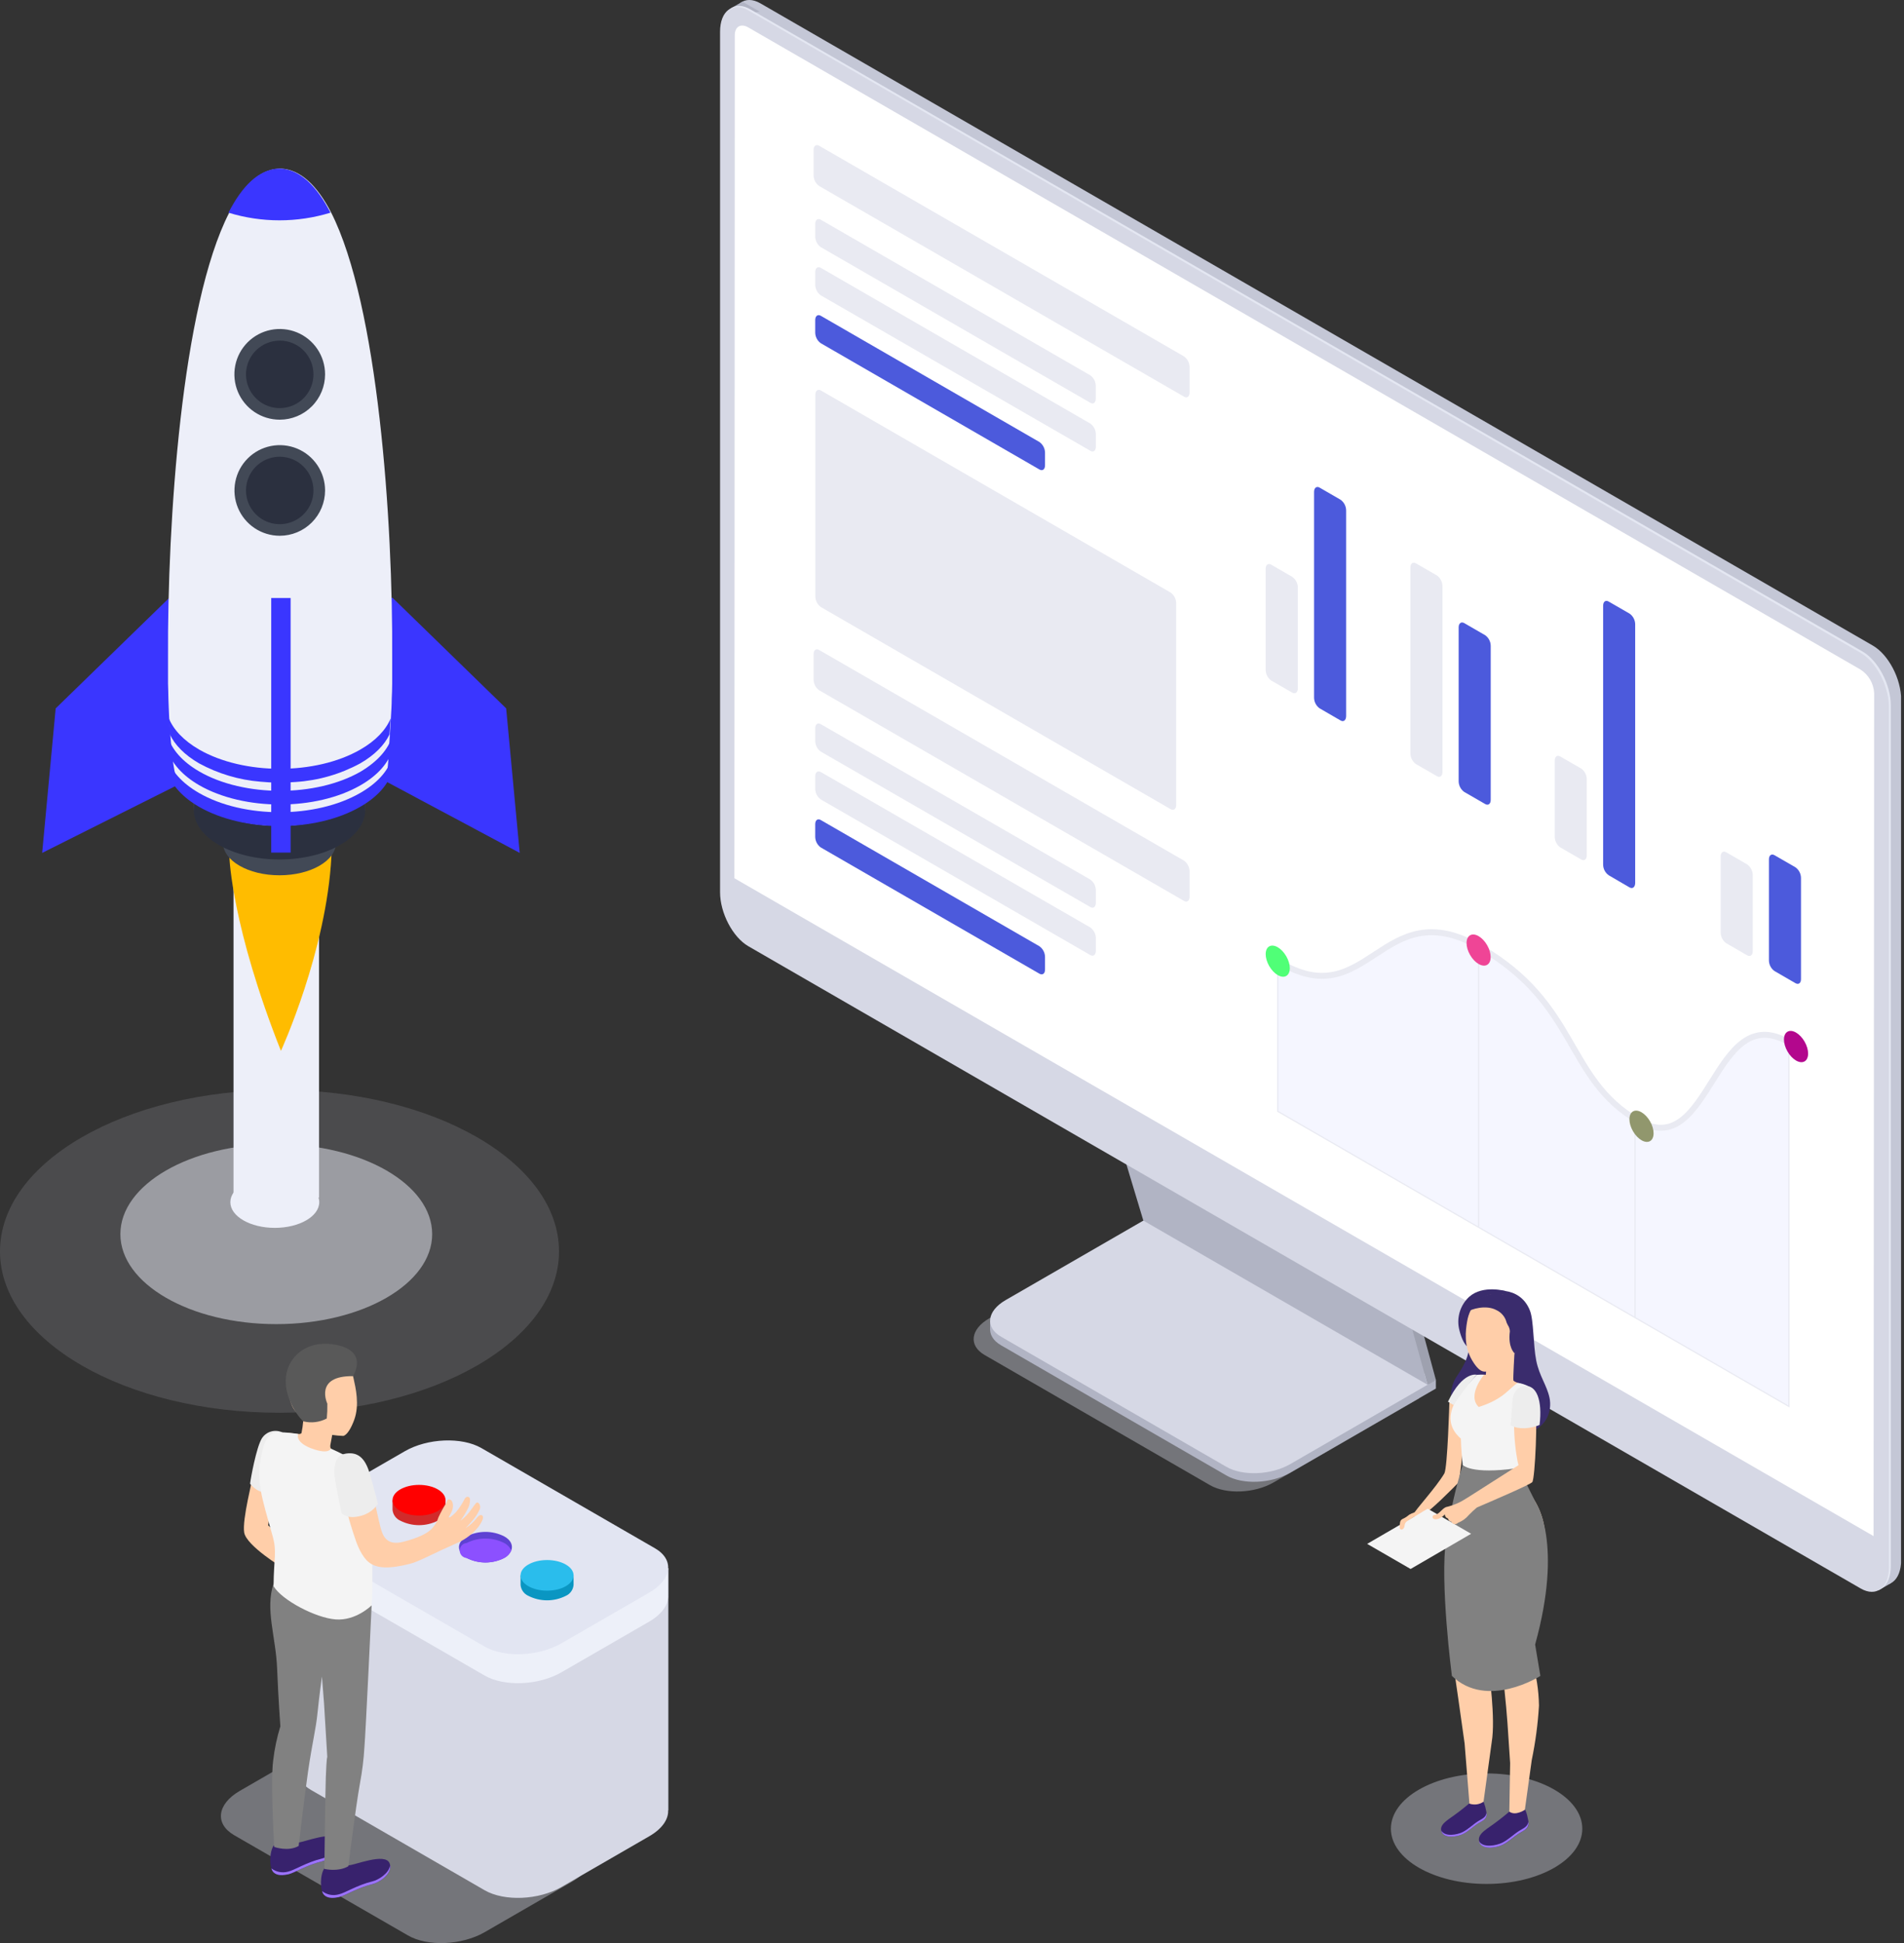 <svg width="490" height="500" viewBox="0 0 490 500" fill="none" xmlns="http://www.w3.org/2000/svg">
<rect x="0" y="0" width="490" height="500" fill="#333333" stroke="none"/>
<g clip-path="url(#clip0)">
<path opacity="0.15" d="M71.93 363.55C111.656 363.55 143.86 344.956 143.86 322.02C143.86 299.084 111.656 280.49 71.93 280.49C32.204 280.49 0 299.084 0 322.02C0 344.956 32.204 363.55 71.93 363.55Z" fill="#D6D8E5"/>
<path opacity="0.5" d="M71.1 340.74C93.258 340.74 111.22 330.371 111.22 317.58C111.22 304.789 93.258 294.42 71.1 294.42C48.942 294.42 30.98 304.789 30.98 317.58C30.98 330.371 48.942 340.74 71.1 340.74Z" fill="#EDEFF9"/>
<path d="M70.72 315.97C77.038 315.97 82.16 313.011 82.16 309.36C82.16 305.709 77.038 302.75 70.72 302.75C64.402 302.75 59.28 305.709 59.28 309.36C59.28 313.011 64.402 315.97 70.72 315.97Z" fill="#EDEFF9"/>
<path d="M82.1 221.73H60.1V308.19H82.1V221.73Z" fill="#EDEFF9"/>
<path d="M59.05 220.75C59.05 220.75 59.65 238.53 72.3 270.42C72.3 270.42 84.08 244.74 85.3 220.21C86.52 195.68 59.05 220.75 59.05 220.75Z" fill="#FFBC00"/>
<path d="M43.6 153.81L14.33 182.29L10.85 219.48L46.25 201.73L52.69 156.37L43.6 153.81Z" fill="#3A36FF"/>
<path d="M101 153.81L130.26 182.29L133.75 219.48L98.22 200.5L91.91 156.37L101 153.81Z" fill="#3A36FF"/>
<path d="M71.93 225.24C79.966 225.24 86.48 221.479 86.48 216.84C86.48 212.201 79.966 208.44 71.93 208.44C63.894 208.44 57.38 212.201 57.38 216.84C57.38 221.479 63.894 225.24 71.93 225.24Z" fill="#424956"/>
<path d="M49.87 208.44V200.88H93.94V208.72L49.87 208.44Z" fill="#494949"/>
<path d="M71.93 221.17C84.113 221.17 93.99 215.466 93.99 208.43C93.99 201.394 84.113 195.69 71.93 195.69C59.747 195.69 49.87 201.394 49.87 208.43C49.87 215.466 59.747 221.17 71.93 221.17Z" fill="#2B303F"/>
<path d="M71.86 212.5C86.728 212.5 98.78 205.542 98.78 196.96C98.78 188.377 86.728 181.42 71.86 181.42C56.992 181.42 44.94 188.377 44.94 196.96C44.94 205.542 56.992 212.5 71.86 212.5Z" fill="#EDEFF9"/>
<path d="M100.93 169.28C100.93 170.53 100.93 171.76 100.93 172.95C100.93 173.95 100.93 174.95 100.93 175.95C100.93 177.3 100.86 178.59 100.81 179.85C100.81 181.42 100.7 182.91 100.62 184.34C100.54 185.77 100.47 187.17 100.37 188.46C99.96 194.11 99.97 198.27 99.27 199.9C95.46 208.81 82.57 203.9 76.21 200.7C73.86 199.52 72.31 198.55 72.31 198.55H71.73C71.73 198.55 69.89 199.55 67.17 200.63C60.5 203.33 48.61 208.12 45.31 199.87C44.72 198.39 44.13 193.5 43.77 188.38C43.68 187.1 43.6 185.73 43.52 184.27C43.44 182.81 43.4 181.36 43.34 179.79C43.34 178.54 43.27 177.25 43.24 175.91C43.24 174.91 43.24 173.91 43.24 172.91V169.24C43.06 134.35 46.76 78.56 58.98 54.75C62.51 47.86 66.75 43.65 71.82 43.4H72.4C77.4 43.66 81.69 47.85 85.23 54.71C97.28 78.43 101.15 134 100.93 169.28Z" fill="#EDEFF9"/>
<path d="M72 136.38C77.617 136.38 82.17 131.827 82.17 126.21C82.17 120.593 77.617 116.04 72 116.04C66.383 116.04 61.83 120.593 61.83 126.21C61.83 131.827 66.383 136.38 72 136.38Z" fill="#2B303F"/>
<path d="M72 137.87C69.694 137.87 67.439 137.186 65.522 135.905C63.605 134.624 62.11 132.803 61.228 130.672C60.345 128.541 60.114 126.197 60.564 123.935C61.014 121.673 62.124 119.596 63.755 117.965C65.386 116.334 67.463 115.224 69.725 114.774C71.987 114.324 74.332 114.555 76.462 115.437C78.593 116.32 80.414 117.815 81.695 119.732C82.976 121.649 83.66 123.904 83.66 126.21C83.657 129.302 82.428 132.266 80.242 134.452C78.056 136.638 75.092 137.867 72 137.87V137.87ZM72 117.53C70.283 117.528 68.604 118.035 67.175 118.988C65.746 119.94 64.632 121.295 63.974 122.881C63.315 124.467 63.142 126.213 63.476 127.897C63.809 129.582 64.635 131.129 65.849 132.344C67.062 133.559 68.609 134.387 70.293 134.722C71.977 135.058 73.723 134.887 75.309 134.23C76.896 133.573 78.252 132.461 79.207 131.033C80.161 129.606 80.67 127.927 80.67 126.21C80.667 123.91 79.753 121.706 78.128 120.079C76.503 118.452 74.299 117.535 72 117.53V117.53Z" fill="#424956"/>
<path d="M72 106.48C77.617 106.48 82.17 101.927 82.17 96.31C82.17 90.693 77.617 86.14 72 86.14C66.383 86.14 61.83 90.693 61.83 96.31C61.83 101.927 66.383 106.48 72 106.48Z" fill="#2B303F"/>
<path d="M72 108C69.692 108.002 67.436 107.32 65.516 106.04C63.596 104.759 62.099 102.939 61.213 100.807C60.328 98.676 60.094 96.331 60.542 94.067C60.989 91.803 62.098 89.723 63.727 88.089C65.357 86.455 67.435 85.341 69.697 84.888C71.96 84.434 74.306 84.662 76.44 85.542C78.573 86.422 80.398 87.914 81.683 89.831C82.968 91.748 83.656 94.002 83.66 96.31C83.663 99.406 82.436 102.376 80.25 104.568C78.063 106.76 75.096 107.995 72 108V108ZM72 87.66C70.282 87.658 68.603 88.166 67.174 89.119C65.745 90.072 64.631 91.427 63.973 93.014C63.314 94.6 63.142 96.346 63.476 98.031C63.811 99.716 64.638 101.263 65.852 102.478C67.067 103.692 68.614 104.519 70.299 104.854C71.984 105.188 73.73 105.016 75.316 104.357C76.903 103.699 78.258 102.585 79.211 101.156C80.164 99.727 80.672 98.048 80.67 96.33C80.671 95.19 80.448 94.061 80.013 93.008C79.578 91.954 78.94 90.996 78.135 90.189C77.33 89.382 76.374 88.742 75.321 88.305C74.268 87.867 73.14 87.641 72 87.64V87.66Z" fill="#424956"/>
<path d="M100.93 189.39C100.93 190.64 100.93 191.87 100.93 193.07C99.93 196.37 97.21 199.53 92.79 202.07C81.33 208.68 62.79 208.68 51.28 202.07C46.86 199.51 44.15 196.34 43.14 193.07V189.4C44.14 192.76 46.84 195.96 51.32 198.55C62.79 205.16 81.37 205.16 92.83 198.55C97.22 195.93 100 192.74 100.93 189.39Z" fill="#3A36FF"/>
<path d="M100.84 195.21C100.84 196.55 100.77 197.85 100.72 199.1C99.6 202.22 96.94 205.19 92.72 207.61C81.26 214.23 62.72 214.23 51.21 207.61C47 205.17 44.34 202.18 43.21 199.04C43.21 197.79 43.14 196.5 43.11 195.17C44.11 198.43 46.84 201.53 51.2 204.05C62.67 210.67 81.25 210.67 92.71 204.05C97.09 201.54 99.79 198.45 100.84 195.21Z" fill="#3A36FF"/>
<path d="M100.53 184.88C99.32 187.81 96.72 190.6 92.75 192.88C81.29 199.49 62.75 199.49 51.24 192.88C47.24 190.56 44.64 187.76 43.43 184.8C43.51 186.26 43.59 187.63 43.68 188.91C44.97 191.67 47.49 194.27 51.24 196.44C56.131 199.105 61.528 200.713 67.08 201.16C70.072 201.451 73.084 201.474 76.08 201.23C81.906 200.862 87.581 199.227 92.71 196.44C96.43 194.29 98.94 191.72 100.24 188.99L100.53 184.88Z" fill="#3A36FF"/>
<path d="M85.05 54.73C76.497 57.355 67.353 57.355 58.8 54.73C62.33 47.84 66.57 43.63 71.64 43.38H72.22C77.27 43.68 81.51 47.87 85.05 54.73Z" fill="#3A36FF"/>
<path d="M74.79 153.89H69.8V219.4H74.79V153.89Z" fill="#3A36FF"/>
<path opacity="0.4" d="M311.4 382.18L253.4 348.69C249.21 346.27 249.74 342.05 254.57 339.26L292.15 317.57L365.3 359.8L327.72 381.5C322.88 384.29 315.58 384.59 311.4 382.18Z" fill="#D6D8E5"/>
<path d="M315.63 379.69L257.63 346.19C253.45 343.78 253.97 339.56 258.8 336.77L296.39 315.08L369.54 357.31L332 379C327.12 381.8 319.81 382.1 315.63 379.69Z" fill="#B1B4C4"/>
<path d="M369.53 357.31V355.1L366.15 357.05L369.53 357.31Z" fill="#B1B4C4"/>
<path d="M254.8 342.2V339.95L258.27 341.39L254.8 342.2Z" fill="#B1B4C4"/>
<path d="M315.63 377.47L257.63 343.98C253.45 341.56 253.97 337.35 258.8 334.56L296.39 312.86L369.54 355.1L332 376.79C327.12 379.58 319.81 379.89 315.63 377.47Z" fill="#D6D8E5"/>
<path d="M296.57 312.96L287.52 282.92L361.47 325.34L369.53 355.1L296.57 312.96Z" fill="#9EA1AF"/>
<path d="M367.39 356.33L369.53 355.1L366.34 352.55L367.39 356.33Z" fill="#9EA1AF"/>
<path d="M294.24 314.09L285.19 284.05L359.14 326.47L367.38 356.33L294.24 314.09Z" fill="#B1B4C4"/>
<path d="M482 407L195.71 241.69C191.71 239.37 188.44 233.15 188.44 227.8V6.37C188.44 1.01 191.7 -1.45 195.71 0.87L482 166.14C486 168.46 489.27 174.68 489.27 180.03V401.46C489.24 406.81 486 409.27 482 407Z" fill="#C4C7D6"/>
<path d="M483.44 409.24L486.61 407.41L485.24 398.01L483.44 409.24Z" fill="#C4C7D6"/>
<path d="M187.93 2.24L191.05 0.43L195.54 3C195.54 3 190.76 3.73 190.64 3.7C190.52 3.67 187.93 2.24 187.93 2.24Z" fill="#B1B4C4"/>
<path d="M479.34 408.47L193.09 243.2C189.09 240.88 185.82 234.67 185.82 229.31V7.88C185.82 2.53 189.07 0.07 193.09 2.39L479.34 167.66C483.34 169.98 486.61 176.2 486.61 181.55V403C486.61 408.33 483.36 410.79 479.34 408.47Z" fill="#E4E7F2"/>
<path d="M478.84 408.76L192.58 243.49C188.58 241.17 185.31 234.95 185.31 229.6V8.17C185.31 2.82 188.57 0.36 192.58 2.68L478.84 168C482.84 170.31 486.11 176.53 486.11 181.89V403.26C486.11 408.62 482.85 411.08 478.84 408.76Z" fill="#D6D8E5"/>
<path d="M482.17 395.29L189 226L189.1 9.06C189.1 6.84 190.66 5.94 192.58 7.06L478.84 172.32C479.849 172.978 480.689 173.864 481.294 174.906C481.898 175.948 482.25 177.117 482.32 178.32L482.17 395.29Z" fill="white"/>
<path d="M304.72 102.08L210.8 47.86C210.366 47.548 210.012 47.138 209.766 46.664C209.519 46.19 209.387 45.664 209.38 45.13V38.58C209.38 37.58 210.01 37.05 210.8 37.5L304.72 91.72C305.152 92.034 305.505 92.444 305.751 92.918C305.998 93.392 306.131 93.916 306.14 94.45V101C306.14 102.05 305.5 102.54 304.72 102.08Z" fill="#E9EAF2"/>
<path d="M280.6 103.65L211.23 63.6C210.795 63.291 210.439 62.883 210.19 62.411C209.942 61.938 209.808 61.414 209.8 60.88V57.62C209.8 56.62 210.44 56.08 211.23 56.54L280.6 96.59C281.029 96.903 281.379 97.312 281.622 97.784C281.865 98.256 281.995 98.779 282 99.31V102.57C282 103.62 281.38 104.11 280.6 103.65Z" fill="#E9EAF2"/>
<path d="M280.6 116L211.23 76C210.795 75.691 210.439 75.283 210.19 74.811C209.942 74.338 209.808 73.814 209.8 73.28V70C209.8 69 210.44 68.46 211.23 68.92L280.6 109C281.033 109.311 281.387 109.719 281.633 110.191C281.88 110.664 282.012 111.187 282.02 111.72V114.98C282 116 281.38 116.47 280.6 116Z" fill="#E9EAF2"/>
<path d="M267.51 120.82L211.23 88.32C210.795 88.011 210.439 87.603 210.19 87.131C209.942 86.658 209.808 86.134 209.8 85.6V82.34C209.8 81.34 210.44 80.8 211.23 81.26L267.51 113.75C267.945 114.062 268.301 114.471 268.549 114.945C268.797 115.419 268.931 115.945 268.94 116.48V119.74C268.94 120.79 268.3 121.27 267.51 120.82Z" fill="#4C5ADC"/>
<path d="M304.72 231.84L210.8 177.62C210.366 177.308 210.012 176.898 209.766 176.424C209.519 175.95 209.387 175.424 209.38 174.89V168.34C209.38 167.29 210.01 166.81 210.8 167.26L304.72 221.48C305.152 221.794 305.505 222.204 305.751 222.678C305.998 223.152 306.131 223.676 306.14 224.21V230.76C306.14 231.81 305.5 232.29 304.72 231.84Z" fill="#E9EAF2"/>
<path d="M280.6 233.41L211.23 193.41C210.795 193.098 210.439 192.689 210.191 192.215C209.943 191.741 209.809 191.215 209.8 190.68V187.42C209.8 186.37 210.44 185.89 211.23 186.35L280.6 226.35C281.032 226.664 281.385 227.074 281.631 227.548C281.878 228.022 282.011 228.546 282.02 229.08V232.34C282 233.38 281.38 233.86 280.6 233.41Z" fill="#E9EAF2"/>
<path d="M280.6 245.77L211.23 205.72C210.796 205.41 210.441 205.002 210.192 204.53C209.944 204.057 209.81 203.533 209.8 203V199.74C209.8 198.74 210.44 198.21 211.23 198.67L280.6 238.67C281.032 238.984 281.385 239.394 281.631 239.868C281.878 240.342 282.011 240.866 282.02 241.4V244.66C282 245.74 281.38 246.22 280.6 245.77Z" fill="#E9EAF2"/>
<path d="M267.51 250.57L211.23 218.08C210.795 217.769 210.438 217.359 210.19 216.885C209.942 216.411 209.808 215.885 209.8 215.35V212.09C209.8 211.04 210.44 210.56 211.23 211.02L267.51 243.51C267.945 243.822 268.301 244.231 268.549 244.705C268.797 245.179 268.931 245.705 268.94 246.24V249.5C268.94 250.55 268.3 251 267.51 250.57Z" fill="#4C5ADC"/>
<path d="M329.85 247.94C329.85 247.94 340.21 256.64 355.17 244.76C365.85 236 375.4 241 380.72 244C386.04 247 393.72 248.84 408.35 275.26C408.35 275.26 413.11 283.54 420.97 288.08C428.83 292.62 432.61 290.4 438.79 281.08C444.97 271.76 449.02 261.44 460.38 268.18V361.87L328.83 286V247.33L329.85 247.94Z" fill="#F5F6FF"/>
<path d="M301.26 208.22L211.26 156.22C210.825 155.908 210.469 155.499 210.221 155.025C209.973 154.551 209.839 154.025 209.83 153.49V101.56C209.83 100.56 210.47 100.03 211.26 100.48L301.26 152.48C301.695 152.792 302.051 153.201 302.299 153.675C302.547 154.149 302.681 154.675 302.69 155.21V207.16C302.69 208.19 302.05 208.67 301.26 208.22Z" fill="#E9EAF2"/>
<path d="M328.83 245.76V285.98L460.38 361.92V268.23" stroke="#E9EAF2" stroke-width="0.31" stroke-miterlimit="10"/>
<path d="M380.53 244.47V315.73" stroke="#E9EAF2" stroke-width="0.31" stroke-miterlimit="10"/>
<path d="M420.78 289.54V338.96" stroke="#E9EAF2" stroke-width="0.31" stroke-miterlimit="10"/>
<path d="M328.83 247.33C352.17 261.8 355.47 229.09 380.9 243.77C406.33 258.45 402.82 277.58 421.59 288.42C440.36 299.26 440.8 256.92 460.38 268.23" stroke="#E9EAF2" stroke-width="1.53" stroke-miterlimit="10"/>
<path d="M382.719 248.284C383.929 247.585 383.927 245.317 382.715 243.217C381.502 241.117 379.539 239.982 378.329 240.68C377.119 241.379 377.12 243.647 378.333 245.747C379.545 247.847 381.509 248.983 382.719 248.284Z" fill="#EF4596"/>
<path d="M464.411 273.129C465.626 272.431 465.629 270.154 464.417 268.045C463.204 265.936 461.236 264.792 460.021 265.491C458.805 266.189 458.802 268.466 460.014 270.575C461.227 272.684 463.195 273.828 464.411 273.129Z" fill="#B3078D"/>
<path d="M424.644 293.643C425.859 292.945 425.862 290.669 424.65 288.559C423.437 286.45 421.469 285.306 420.254 286.005C419.038 286.704 419.035 288.98 420.247 291.089C421.46 293.199 423.428 294.342 424.644 293.643Z" fill="#91976D"/>
<path d="M331.025 251.141C332.235 250.442 332.233 248.174 331.021 246.074C329.809 243.974 327.845 242.839 326.635 243.537C325.425 244.236 325.427 246.504 326.639 248.604C327.851 250.704 329.815 251.84 331.025 251.141Z" fill="#50FF77"/>
<path d="M332.54 178.23L327.15 175.12C326.715 174.808 326.359 174.399 326.111 173.925C325.863 173.451 325.729 172.925 325.72 172.39V146.39C325.72 145.34 326.36 144.86 327.15 145.31L332.54 148.43C332.974 148.731 333.332 149.129 333.585 149.593C333.839 150.056 333.981 150.572 334 151.1V177.15C334 178.2 333.33 178.68 332.54 178.23Z" fill="#E9EAF2"/>
<path d="M345 185.4L339.61 182.28C339.175 181.971 338.819 181.563 338.57 181.091C338.322 180.618 338.188 180.094 338.18 179.56V126.56C338.18 125.56 338.82 125.02 339.61 125.48L345 128.6C345.435 128.912 345.791 129.321 346.039 129.795C346.287 130.269 346.421 130.795 346.43 131.33V184.33C346.39 185.37 345.75 185.85 345 185.4Z" fill="#4C5ADC"/>
<path d="M369.79 199.73L364.4 196.62C363.963 196.31 363.606 195.901 363.358 195.426C363.109 194.952 362.977 194.425 362.97 193.89V146.05C362.97 145 363.61 144.52 364.4 144.97L369.79 148.08C370.225 148.392 370.581 148.801 370.829 149.275C371.077 149.749 371.211 150.275 371.22 150.81V198.66C371.22 199.71 370.58 200.19 369.79 199.73Z" fill="#E9EAF2"/>
<path d="M382.21 206.9L376.82 203.79C376.385 203.478 376.029 203.069 375.781 202.595C375.533 202.121 375.399 201.595 375.39 201.06V161.42C375.39 160.42 376.03 159.89 376.82 160.34L382.21 163.46C382.645 163.769 383.001 164.177 383.25 164.649C383.498 165.122 383.632 165.646 383.64 166.18V205.82C383.64 206.88 383 207.36 382.21 206.9Z" fill="#4C5ADC"/>
<path d="M406.94 221.18L401.54 218.07C401.106 217.758 400.752 217.348 400.506 216.874C400.259 216.4 400.127 215.874 400.12 215.34V195.75C400.12 194.69 400.75 194.21 401.54 194.67L406.94 197.78C407.372 198.094 407.725 198.504 407.971 198.978C408.218 199.452 408.351 199.976 408.36 200.51V220.1C408.36 221.15 407.72 221.63 406.94 221.18Z" fill="#E9EAF2"/>
<path d="M419.35 228.35L414 225.23C413.565 224.921 413.209 224.513 412.96 224.041C412.712 223.568 412.578 223.044 412.57 222.51V155.88C412.57 154.82 413.21 154.34 414 154.8L419.39 157.91C419.825 158.221 420.182 158.631 420.43 159.105C420.678 159.579 420.812 160.105 420.82 160.64V227.27C420.78 228.32 420.14 228.8 419.35 228.35Z" fill="#4C5ADC"/>
<path d="M449.64 245.84L444.25 242.72C443.815 242.411 443.459 242.003 443.21 241.531C442.962 241.058 442.828 240.534 442.82 240V220.4C442.82 219.35 443.46 218.87 444.25 219.32L449.64 222.44C450.077 222.75 450.434 223.159 450.682 223.634C450.931 224.108 451.064 224.634 451.07 225.17V244.76C451.07 245.81 450.43 246.29 449.64 245.84Z" fill="#E9EAF2"/>
<path d="M462.06 253L456.67 249.88C456.233 249.57 455.876 249.161 455.628 248.686C455.379 248.212 455.246 247.685 455.24 247.15V221.15C455.24 220.1 455.88 219.62 456.67 220.07L462.06 223.18C462.495 223.492 462.851 223.901 463.099 224.375C463.347 224.849 463.481 225.375 463.49 225.91V251.96C463.49 253 462.85 253.46 462.06 253Z" fill="#4C5ADC"/>
<path opacity="0.4" d="M104.91 498L60.27 472.26C55.21 469.33 55.84 464.26 61.69 460.86L84.35 447.77C90.19 444.4 99 444 104.09 447L148.73 472.78C153.79 475.7 153.16 480.78 147.31 484.17L124.65 497.26C118.81 500.58 110 501 104.91 498Z" fill="#D6D8E5"/>
<path d="M172 465.87V403.56L76.68 392.83V455.53C76.62 457.45 77.68 459.28 80.08 460.64L124.72 486.42C129.78 489.34 138.62 488.97 144.46 485.6L167.12 472.51C170.41 470.61 172.05 468.16 171.95 465.87H172Z" fill="#D6D8E5"/>
<path d="M171.94 410.36V403.56H164.61L123.9 380.05C118.84 377.12 110 377.49 104.16 380.86L81.5 394C81.097 394.229 80.707 394.479 80.33 394.75L76.68 392.88C76.68 392.88 76.68 400.07 76.68 400.31C76.62 402.21 77.68 404.04 80.08 405.4L124.72 431.17C129.78 434.09 138.62 433.72 144.46 430.35L167.12 417.27C170.51 415.27 172.12 412.77 171.93 410.41L171.94 410.36Z" fill="#EDF0F9"/>
<path d="M124.72 423.71L80.08 397.94C75.02 395.02 75.65 389.94 81.5 386.54L104.16 373.46C110 370.08 118.84 369.72 123.9 372.64L168.54 398.41C173.6 401.33 172.97 406.41 167.12 409.81L144.46 422.89C138.62 426.27 129.78 426.63 124.72 423.71Z" fill="#E2E5F2"/>
<path d="M114.66 388.53V386.05H113.14L112.67 385.75C111.175 384.991 109.522 384.595 107.845 384.595C106.168 384.595 104.515 384.991 103.02 385.75C102.734 385.916 102.463 386.107 102.21 386.32L101.02 386.05V388.53C101.076 389.131 101.291 389.706 101.642 390.196C101.993 390.686 102.469 391.074 103.02 391.32C104.515 392.079 106.168 392.474 107.845 392.474C109.522 392.474 111.175 392.079 112.67 391.32C113.221 391.075 113.696 390.687 114.046 390.197C114.396 389.706 114.608 389.13 114.66 388.53V388.53Z" fill="#D12B2B"/>
<path d="M107.84 389.99C111.607 389.99 114.66 388.226 114.66 386.05C114.66 383.874 111.607 382.11 107.84 382.11C104.073 382.11 101.02 383.874 101.02 386.05C101.02 388.226 104.073 389.99 107.84 389.99Z" fill="#FF0000"/>
<path d="M131.58 399C131.208 399.833 130.562 400.514 129.75 400.93C128.255 401.684 126.604 402.077 124.93 402.077C123.256 402.077 121.605 401.684 120.11 400.93C119.298 400.514 118.652 399.833 118.28 399C117.78 397.72 118.4 396.35 120.11 395.35C121.605 394.596 123.256 394.203 124.93 394.203C126.604 394.203 128.255 394.596 129.75 395.35C131.47 396.3 132.08 397.67 131.58 399Z" fill="#5E42D3"/>
<path d="M131.58 399C131.208 399.833 130.562 400.514 129.75 400.93C128.255 401.684 126.604 402.077 124.93 402.077C123.256 402.077 121.605 401.684 120.11 400.93C119.621 400.895 119.163 400.676 118.829 400.317C118.495 399.958 118.309 399.485 118.309 398.995C118.309 398.505 118.495 398.032 118.829 397.673C119.163 397.314 119.621 397.095 120.11 397.06C121.605 396.306 123.256 395.913 124.93 395.913C126.604 395.913 128.255 396.306 129.75 397.06C130.564 397.478 131.21 398.163 131.58 399V399Z" fill="#8C50FF"/>
<path d="M147.61 407.87V405.39H146.09L145.62 405.09C144.125 404.331 142.472 403.936 140.795 403.936C139.118 403.936 137.465 404.331 135.97 405.09C135.687 405.257 135.416 405.444 135.16 405.65L133.97 405.39V407.87C134.026 408.471 134.241 409.046 134.592 409.536C134.944 410.026 135.419 410.414 135.97 410.66C137.465 411.419 139.118 411.815 140.795 411.815C142.472 411.815 144.125 411.419 145.62 410.66C146.171 410.415 146.646 410.028 146.996 409.537C147.346 409.046 147.558 408.471 147.61 407.87Z" fill="#0A96C2"/>
<path d="M140.79 409.33C144.557 409.33 147.61 407.566 147.61 405.39C147.61 403.214 144.557 401.45 140.79 401.45C137.023 401.45 133.97 403.214 133.97 405.39C133.97 407.566 137.023 409.33 140.79 409.33Z" fill="#2ABDEC"/>
<path d="M65.3 378.51C65.03 380.84 62.3 390.9 62.84 394.35C63.38 397.8 72.94 403.56 72.94 403.56L74.26 397.66L69 392.5L70.42 382.73L65.3 378.51Z" fill="#FFCEA9"/>
<path d="M72.65 368.6C71.727 368.17 70.677 368.094 69.702 368.387C68.727 368.68 67.893 369.322 67.36 370.19C65.96 372.51 64.51 380.45 64.36 381.81C64.36 381.81 66.36 384.52 69.27 384.07L72.65 368.6Z" fill="#EDEDED"/>
<path d="M83.5 480.76C85.569 481.329 87.779 481.06 89.65 480.01C91.13 480.06 99.18 476.61 100.27 479.5C101.27 482.04 97.74 484.38 95.88 484.83C91.82 485.83 88.82 487.83 87.18 488.19C85.97 488.44 84.39 488.61 83.43 487.65C82.26 486.51 82.36 482.27 83.5 480.76Z" fill="#38226D"/>
<path d="M87.18 487.48C88.82 487.14 91.82 485.11 95.88 484.13C97.44 483.75 100.13 482.05 100.4 480.01C100.76 482.34 97.62 484.41 95.88 484.83C91.82 485.83 88.82 487.83 87.18 488.19C85.97 488.44 84.39 488.61 83.43 487.65C83.167 487.369 82.981 487.024 82.89 486.65C83.49 487.115 84.191 487.432 84.936 487.577C85.681 487.721 86.45 487.688 87.18 487.48Z" fill="#9C73FF"/>
<path d="M70.46 474.9C72.528 475.472 74.737 475.206 76.61 474.16C78.09 474.16 86.13 470.76 87.23 473.65C88.23 476.18 84.7 478.52 82.84 478.98C78.78 479.98 75.77 481.98 74.14 482.33C72.92 482.58 71.35 482.75 70.38 481.8C69.22 480.65 69.32 476.41 70.46 474.9Z" fill="#38226D"/>
<path d="M74.14 481.63C75.77 481.28 78.78 479.26 82.84 478.27C84.4 477.9 87.09 476.19 87.36 474.16C87.72 476.49 84.58 478.55 82.84 478.98C78.78 479.98 75.77 481.98 74.14 482.33C72.92 482.58 71.35 482.75 70.38 481.8C70.126 481.513 69.945 481.171 69.85 480.8C70.452 481.262 71.153 481.577 71.897 481.721C72.642 481.865 73.409 481.834 74.14 481.63V481.63Z" fill="#9C73FF"/>
<path d="M70.3 453.05C70.647 450.063 71.266 447.114 72.15 444.24C72.15 444.24 71.6 436.64 71.32 429.43C71.01 421.25 68.17 414.05 70.41 407.53L95.64 413.14C95.64 413.14 94.12 445.75 93.78 449.69C93.597 452.764 93.219 455.824 92.65 458.85C91.5 465.18 89.65 480.24 89.65 480.24C86.99 481.79 83.48 480.93 83.48 480.93C83.48 480.93 83.68 461.93 83.85 457.33C84.06 451.76 84.23 452.18 84.23 452.18L83.39 438.31L82.85 431.41C82.85 431.41 82.15 436.47 81.69 441C81.3 444.94 80.35 448.51 79.28 455.85C78.36 462.22 76.86 475.02 76.86 475.02C74.19 476.57 70.57 475.28 70.57 475.28C70.57 475.28 69.58 458.57 70.3 453.05Z" fill="#818181"/>
<path d="M74 368.73C75.93 368.83 77.36 369.32 77.6 368.73C77.8 367.739 77.944 366.737 78.03 365.73C77.81 365.17 77.62 364.57 77.62 364.57C75.21 363.09 74.45 360.48 74.13 357.44C73.59 352.25 76.39 347.71 81.58 347.17C86.46 346.66 90.06 350.09 91.01 354.8C91.53 357.12 92.56 361.52 91.17 365.34C90.39 367.48 89.39 369.18 88.39 369.51C87.422 369.479 86.458 369.392 85.5 369.25V369.25C85.5 369.25 85.24 370.69 85.06 371.61C84.88 372.53 84.95 373.03 86.79 374.16C88.63 375.29 84 377.66 81 377.43C78 377.2 74.58 375.38 73.64 373.43C72.57 371.24 72.66 368.67 74 368.73Z" fill="#FFCEA9"/>
<path d="M76.76 369C76.23 370.33 77.58 372 81.19 373.08C84.8 374.16 85.13 372.76 85.13 372.76C87.528 373.834 89.865 375.039 92.13 376.37C94.3 377.89 95.26 382.27 95.55 389.67C95.89 398.23 95.92 410.93 95.63 413.12C95.63 413.12 91.63 417.12 86.4 416.73C81.17 416.34 72.51 411.73 70.4 408.18C70.46 400.67 71.34 399.45 70.12 395.13C67.34 385.23 65.88 381.13 67.23 374.6C68.34 369.17 69.9 368.5 72.05 368.55C73.627 368.614 75.199 368.764 76.76 369V369Z" fill="#F4F4F4"/>
<path d="M103.71 396.77C99.45 397.84 98.46 395.16 97.9 392.94C96.54 387.56 95.82 382.71 94.81 379.66C93.62 376.06 92.37 375.49 90.63 374.79C88.63 373.96 86.81 375.7 87.49 380.28C88.329 385.594 89.634 390.824 91.39 395.91C91.92 397.58 93.1 400.55 94.88 401.99C97.07 403.76 100.38 403.69 105.38 402.45C107.51 401.91 109.85 400.64 113.88 398.76C114.96 398.26 115.8 397.92 117.88 396.95C119.969 396.018 121.798 394.59 123.21 392.79C124.3 391.21 124.44 390.47 124.21 390.11C123.98 389.75 123.44 389.76 122.86 390.43C122.018 391.549 120.982 392.508 119.8 393.26C119.8 393.26 121.14 391.87 121.87 390.97C122.522 390.17 123.064 389.285 123.48 388.34C123.86 387.42 123.07 386.17 122.48 386.83C121.89 387.49 121.59 388.15 120.48 389.47C119.891 390.175 119.22 390.806 118.48 391.35C119.163 390.428 119.768 389.452 120.29 388.43C120.761 387.632 120.993 386.716 120.96 385.79C120.96 385.31 120.25 384.74 119.61 385.65C118.992 386.9 118.227 388.072 117.33 389.14C116.33 390.14 115.53 390.72 115.51 390.44C115.49 390.16 116.09 389.61 116.44 388.44C116.79 387.27 116.44 386.02 115.79 385.89C115.14 385.76 115.27 385.79 114.79 386.89C114.074 388.018 113.429 389.191 112.86 390.4C112.525 391.526 111.925 392.555 111.11 393.4C110.06 394.52 107.75 395.75 103.71 396.77Z" fill="#FFCEA9"/>
<path d="M89.05 374.05C91.89 373.63 93.9 374.91 95.15 379.21C96.4 383.51 97.28 387 97.28 387C96.158 388.621 94.459 389.752 92.53 390.16C89.13 390.99 87.91 389.36 87.91 389.36C87.91 389.36 86.97 384.86 86.38 381.79C85.79 378.72 85.54 374.57 89.05 374.05Z" fill="#EDEDED"/>
<path d="M90.83 354.13C90.83 354.13 95.31 347.31 85.59 345.92C78.59 344.92 74.08 349.42 73.59 354.31C73.09 358.98 75.97 363.83 78.04 365.75C80.08 366.269 82.241 366.009 84.1 365.02C84.219 363.75 84.266 362.475 84.24 361.2C84.24 361.2 80.79 354 90.83 354.13Z" fill="#595959"/>
<path opacity="0.4" d="M382.58 484.8C396.183 484.8 407.21 478.433 407.21 470.58C407.21 462.726 396.183 456.36 382.58 456.36C368.977 456.36 357.95 462.726 357.95 470.58C357.95 478.433 368.977 484.8 382.58 484.8Z" fill="#D6D8E5"/>
<path d="M382.37 333.37C383.37 331.74 391.17 330.66 393.73 337.25C394.73 339.75 394.55 346.14 395.36 350.15C396.17 354.16 398.08 356.44 398.77 359.69C399.46 362.94 398.34 368.4 390.49 369.37C382.64 370.34 376.61 367.58 374.76 365.08C372.91 362.58 372.87 357.26 374.76 354.4C376.65 351.54 378.15 349.23 378.1 345.51L382.37 333.37Z" fill="#3A2C6D"/>
<path d="M387.51 332.24C387.51 332.24 381.65 330.55 378.1 333.71C376.93 334.791 376.079 336.171 375.638 337.701C375.198 339.231 375.184 340.853 375.6 342.39C376.07 344.24 377.02 346.76 378.49 346.9C379.96 347.04 387.51 332.24 387.51 332.24Z" fill="#3A2C6D"/>
<path d="M389.75 348.21C389.75 348.21 389.36 354.73 389.48 355.21C389.6 355.69 392.04 356.21 392.73 356.73C393.42 357.25 389.18 363.92 387.03 364.9C384.88 365.88 378.21 363.37 377.74 360.06C377.32 357 379.65 354.63 380.55 353.8C381.162 353.742 381.776 353.725 382.39 353.75L382.59 350.59C385.51 349.66 389.75 348.21 389.75 348.21Z" fill="#FFCEA9"/>
<path d="M374 360.54C374 360.35 373 360.88 373 360.89C373 360.9 372.53 377.64 371.71 379.16C369.62 382.71 364.09 388.73 363.95 389.4C363.54 391.4 364.72 389.61 366.62 389.4C367.69 389.27 373.98 382.91 375.39 381.46L375.48 381.51V381.35L375.66 381.16C375.696 380.707 375.696 380.253 375.66 379.8C378.31 361.61 375.09 360.4 374 360.54Z" fill="#FFCEA9"/>
<path d="M390.64 355.85C392.48 356.13 394.57 357.11 394.86 358.11C395.617 361.728 395.438 365.48 394.34 369.01C392.75 373.21 391.68 375.88 390.76 377.69C390.76 377.69 382.83 381.09 376.43 377.12C376.43 377.12 375.99 372.62 375.96 370.21C370.06 365.06 375.11 358.71 380.11 353.78C380.709 353.725 381.311 353.725 381.91 353.78C381.91 353.78 377.45 359.06 380.55 362.06C387.2 360 388.52 357 390.64 355.85Z" fill="#F4F4F4"/>
<path d="M377.56 340.12C378.21 335.93 381.24 332.76 385.56 333.01C387.301 333.104 388.968 333.743 390.326 334.837C391.683 335.931 392.662 337.424 393.125 339.104C393.587 340.785 393.509 342.569 392.901 344.203C392.294 345.837 391.188 347.239 389.74 348.21C389.591 348.845 389.366 349.459 389.07 350.04C387.54 351.82 383.47 352.95 382.13 352.97C380.97 352.97 379.97 351.9 378.88 350.1C376.62 346.35 377.2 342.19 377.56 340.12Z" fill="#FFCEA9"/>
<path d="M386.91 333.09C389.91 333.68 392.43 334.54 393.26 337.51C393.82 339.57 394.56 343.51 393.86 345.12L393.42 346.31L389.75 348.21C389.75 348.21 388.03 346.78 388.57 342.59C388.549 342.025 388.369 341.477 388.05 341.01C387.82 340.613 387.649 340.185 387.54 339.74C387.104 338.608 386.253 337.685 385.16 337.16C382.43 335.63 378.43 336.95 377.87 337.51C378.643 335.85 379.963 334.505 381.608 333.701C383.253 332.896 385.125 332.681 386.91 333.09Z" fill="#3A2C6D"/>
<path d="M392.43 465.69C390.89 466.94 388.5 466.08 388.43 466.19C386.638 467.726 384.762 469.162 382.81 470.49C381.81 471.24 380.36 472.25 380.63 473.69C381.11 476.28 385.25 475.49 386.81 474.69C388.37 473.89 389.65 472.59 391.13 471.69C392.18 471.04 393.22 470.69 393.39 469.37C393.44 468.54 392.7 465.66 392.43 465.69Z" fill="#38226D"/>
<path d="M393.33 468.81C393.12 470.09 392.1 470.44 391.05 471.09C389.55 472.02 388.23 473.37 386.67 474.16C385.11 474.95 381.62 475.61 380.61 473.77C381.16 476.26 385.23 475.48 386.77 474.69C388.31 473.9 389.61 472.59 391.09 471.69C392.14 471.04 393.18 470.69 393.35 469.37C393.358 469.183 393.351 468.996 393.33 468.81V468.81Z" fill="#9C73FF"/>
<path d="M381.66 463.54C380.25 464.69 378.13 464.04 378.03 464.15C376.387 465.546 374.671 466.855 372.89 468.07C372.01 468.76 370.64 469.68 370.89 471C371.33 473.37 375.12 472.64 376.56 471.92C378 471.2 379.15 469.99 380.51 469.15C381.51 468.55 382.42 468.24 382.57 467.02C382.67 466.28 381.91 463.51 381.66 463.54Z" fill="#38226D"/>
<path d="M382.56 466.53C382.37 467.7 381.43 468.02 380.47 468.61C379.1 469.47 377.89 470.7 376.47 471.43C375.05 472.16 371.85 472.76 370.92 471.07C371.42 473.35 375.15 472.64 376.57 471.92C377.99 471.2 379.16 469.99 380.52 469.15C381.52 468.55 382.43 468.24 382.58 467.02C382.593 466.856 382.586 466.692 382.56 466.53V466.53Z" fill="#9C73FF"/>
<path d="M373.38 392.14C374.06 386.84 376.01 379.14 376.01 379.14C377.854 380.001 379.848 380.494 381.88 380.59C384.86 380.58 387.833 380.292 390.76 379.73C391.714 381.399 392.759 383.015 393.89 384.57C395.42 386.69 398.39 391.33 397.67 399.44C397.2 404.74 394.23 427.25 394.23 427.25C395.387 431.034 396.003 434.963 396.06 438.92C395.78 443.626 395.158 448.304 394.2 452.92L392.43 465.69C392.43 465.69 390.07 467.4 388.43 466.19L388.64 453.69C388.44 450.63 388.13 446.12 387.94 443.24C387.62 438.54 386.78 431.09 386.54 429.24C386.3 427.39 385.7 424.12 385.41 420.48C385.12 416.84 383.76 398.31 383.76 398.31L383.57 401.78C383.57 401.78 383.38 407.41 382.57 414.36C381.76 421.31 381.48 424.36 381.48 424.36C382.248 425.762 382.785 427.278 383.07 428.85C383.21 430.35 384.92 442.23 383.9 448.27L381.79 463.64C381.267 464.003 380.665 464.236 380.033 464.32C379.402 464.403 378.76 464.335 378.16 464.12L376.92 448.63C376.09 442.74 374.33 430.25 374.06 428.63C373.46 425.358 373.106 422.045 373 418.72C372.56 412 372.7 397.43 373.38 392.14Z" fill="#FFCEA9"/>
<path d="M390.76 377.69L395.32 386.84C395.32 386.84 402.32 397.02 395.07 423.19L396.42 431.27C396.42 431.27 382.78 440.02 373.65 431.27C373.65 431.27 370.49 407.08 372.17 395.93C373.11 389.522 374.531 383.195 376.42 377C376.42 377 378.66 379.47 390.16 377.84" fill="#818181"/>
<path d="M380.11 353.78C380.11 353.78 376.49 352.67 372.64 360.7L374.08 361.56C374.08 361.56 377.87 355.84 380.11 353.78Z" fill="#EDEDED"/>
<path d="M351.84 397.29L367.42 388.24L378.6 394.69L363.02 403.75L351.84 397.29Z" fill="#F4F4F4"/>
<path d="M365.41 388.9C364.433 388.998 363.488 389.305 362.64 389.8C362.328 390.072 361.994 390.316 361.64 390.53C361.49 390.6 361.34 390.7 361.18 390.77C360.942 390.857 360.726 390.997 360.55 391.18C360.376 391.437 360.282 391.74 360.28 392.05C360.2 392.421 360.18 392.802 360.22 393.18C360.36 393.74 360.94 393.69 361.22 393.3C361.372 393.105 361.459 392.867 361.47 392.62C361.478 392.384 361.543 392.153 361.657 391.946C361.772 391.739 361.934 391.562 362.13 391.43L365.85 389.12C365.807 389.044 365.742 388.982 365.664 388.943C365.585 388.904 365.497 388.889 365.41 388.9Z" fill="#FFCEA9"/>
<path d="M395.05 361C394.54 358.88 392.88 359.56 391.45 358.32C388.14 363.01 390.34 375.69 390.79 377.04L378.07 385.15L377.21 385.68C375.762 386.631 374.163 387.328 372.48 387.74C371.21 387.89 370.55 389.68 369.19 389.84C369.086 389.844 368.986 389.878 368.901 389.938C368.817 389.999 368.752 390.082 368.714 390.179C368.677 390.276 368.669 390.382 368.692 390.484C368.714 390.585 368.765 390.678 368.84 390.75C369.38 391.27 370.84 390.84 371.84 389.68C371.835 389.706 371.835 389.734 371.84 389.76C371.848 389.946 371.904 390.126 372.002 390.283C372.1 390.441 372.237 390.571 372.4 390.66C372.473 390.704 372.555 390.732 372.64 390.74C372.64 390.825 372.664 390.909 372.71 390.98C372.782 391.127 372.889 391.254 373.022 391.35C373.154 391.446 373.308 391.508 373.47 391.53V391.53C373.541 391.735 373.678 391.912 373.858 392.032C374.038 392.153 374.253 392.212 374.47 392.2C374.762 392.185 375.037 392.06 375.24 391.85C376.325 391.436 377.283 390.747 378.02 389.85C378.671 389.173 379.359 388.532 380.08 387.93C383.53 386.44 393.88 382.02 394.34 381.39C395.06 380.44 395.79 364 395.05 361Z" fill="#FFCEA9"/>
<path d="M396.21 366.69C396.21 366.69 392.14 368.51 388.76 366.81L389.25 360.44C389.25 360.44 389.3 357.02 392.35 356.68C395.4 356.34 397 360.25 396.21 366.69Z" fill="#EDEDED"/>
</g>
<defs>
<clipPath id="clip0">
<rect width="489.24" height="500" fill="white"/>
</clipPath>
</defs>
</svg>
